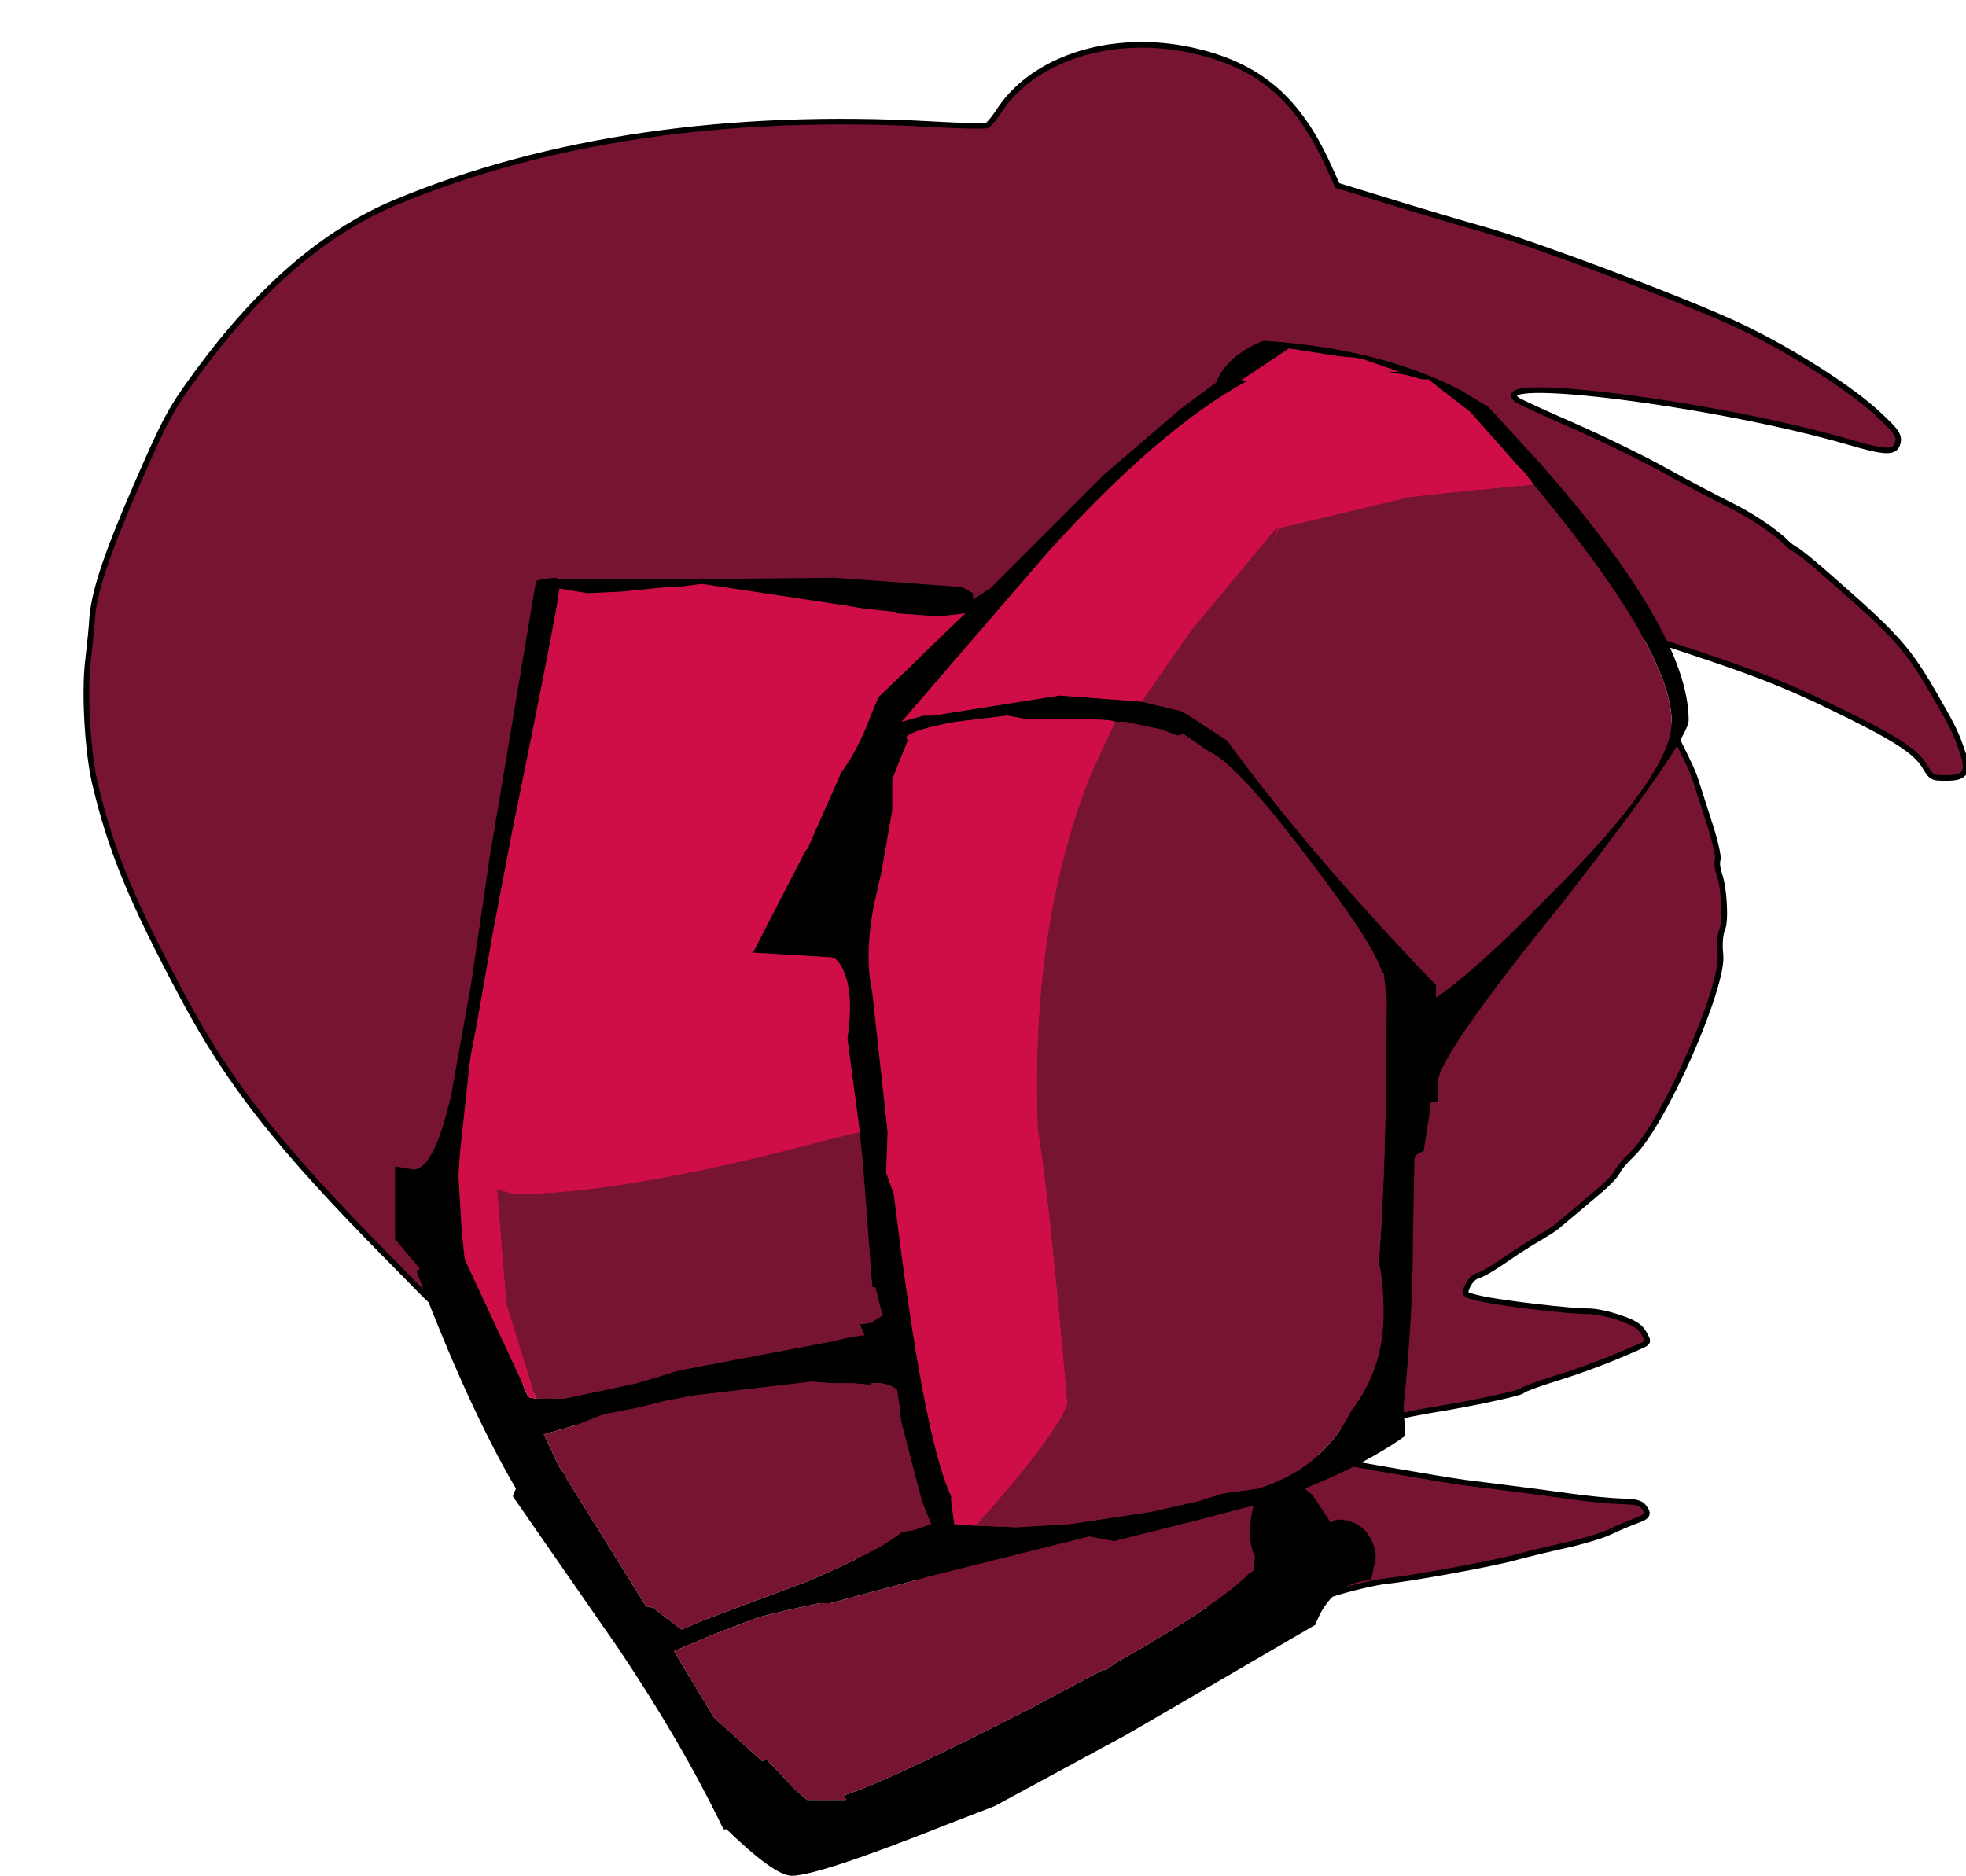 <?xml version='1.0' encoding='ASCII' standalone='yes'?>
<svg xmlns="http://www.w3.org/2000/svg" xmlns:xlink="http://www.w3.org/1999/xlink" version="1.1" width="6345.0px" height="6055.0px">
  <g>
    <g transform="translate( -1445,  85) scale(1.0 1.0)  rotate(0 0 0)">
  <sodipodi:namedview xmlns:sodipodi="http://sodipodi.sourceforge.net/DTD/sodipodi-0.dtd" xmlns:inkscape="http://www.inkscape.org/namespaces/inkscape" pagecolor="#ffffff" bordercolor="#666666" borderopacity="1" objecttolerance="10" gridtolerance="10" guidetolerance="10" inkscape:pageopacity="0" inkscape:pageshadow="2" inkscape:window-width="1920" inkscape:window-height="1017" id="namedview35" showgrid="false" inkscape:zoom="0.073562829" inkscape:cx="3980.0039" inkscape:cy="2514.6715" inkscape:window-x="-8" inkscape:window-y="-8" inkscape:window-maximized="1" inkscape:current-layer="svg33" inkscape:document-rotation="0"/>
  <defs id="defs31">
    <linearGradient gradientTransform="matrix(0.94,-3.38,1.47,0.41,3960,-7135)" gradientUnits="userSpaceOnUse" id="gradient0" spreadMethod="pad" x1="-819.2" x2="819.2">
      <stop offset="0.0" stop-color="#635b58" id="stop26"/>
      <stop offset="1.0" stop-color="#d3cebc" id="stop28"/>
    </linearGradient>
    <linearGradient gradientTransform="matrix(0.96,-3.51,1.5,0.42,7060,-625)" gradientUnits="userSpaceOnUse" id="gradient0-5" spreadMethod="pad" x1="-819.2" x2="819.2">
      <stop offset="0.0" stop-color="#635b58" id="stop34"/>
      <stop offset="1.0" stop-color="#d3cebc" id="stop36"/>
    </linearGradient>
    <linearGradient gradientTransform="matrix(0.67,-2.44,1.04,0.29,7040,440)" gradientUnits="userSpaceOnUse" id="gradient1" spreadMethod="pad" x1="-819.2" x2="819.2">
      <stop offset="0.0" stop-color="#635b58" id="stop39"/>
      <stop offset="1.0" stop-color="#d3cebc" id="stop41"/>
    </linearGradient>
    <linearGradient gradientTransform="matrix(0.94,-3.38,1.47,0.41,-7059.505,-5689.331)" gradientUnits="userSpaceOnUse" id="gradient0-7" spreadMethod="pad" x1="-819.2" x2="819.2">
      <stop offset="0.0" stop-color="#635b58" id="stop22"/>
      <stop offset="1.0" stop-color="#d3cebc" id="stop24"/>
    </linearGradient>
    <linearGradient gradientTransform="matrix(0.96,-3.51,1.5,0.42,7060,-625)" gradientUnits="userSpaceOnUse" id="gradient0-0" spreadMethod="pad" x1="-819.2" x2="819.2">
      <stop offset="0.0" stop-color="#635b58" id="stop34-4"/>
      <stop offset="1.0" stop-color="#d3cebc" id="stop36-4"/>
    </linearGradient>
    <linearGradient gradientTransform="matrix(0.67,-2.44,1.04,0.29,7040,440)" gradientUnits="userSpaceOnUse" id="gradient1-4" spreadMethod="pad" x1="-819.2" x2="819.2">
      <stop offset="0.0" stop-color="#635b58" id="stop39-3"/>
      <stop offset="1.0" stop-color="#d3cebc" id="stop41-8"/>
    </linearGradient>
  </defs>
  <path style="color:#000000;font-style:normal;font-variant:normal;font-weight:normal;font-stretch:normal;font-size:medium;line-height:normal;font-family:sans-serif;font-variant-ligatures:normal;font-variant-position:normal;font-variant-caps:normal;font-variant-numeric:normal;font-variant-alternates:normal;font-variant-east-asian:normal;font-feature-settings:normal;font-variation-settings:normal;text-indent:0;text-align:start;text-decoration:none;text-decoration-line:none;text-decoration-style:solid;text-decoration-color:#000000;letter-spacing:normal;word-spacing:normal;text-transform:none;writing-mode:lr-tb;direction:ltr;text-orientation:mixed;dominant-baseline:auto;baseline-shift:baseline;text-anchor:start;white-space:normal;shape-padding:0;shape-margin:0;inline-size:0;clip-rule:nonzero;display:inline;overflow:visible;visibility:visible;isolation:auto;mix-blend-mode:normal;color-interpolation:sRGB;color-interpolation-filters:linearRGB;solid-color:#000000;solid-opacity:1;vector-effect:none;fill:#761432;fill-opacity:1;fill-rule:nonzero;stroke:none;stroke-width:18.054;stroke-linecap:butt;stroke-linejoin:miter;stroke-miterlimit:4;stroke-dasharray:none;stroke-dashoffset:0;stroke-opacity:1;color-rendering:auto;image-rendering:auto;shape-rendering:auto;text-rendering:auto;enable-background:accumulate;stop-color:#000000" d="m 6750.954,4780.369 c -9.889,-14.006 -25.463,-18.085 -73.595,-19.275 -33.578,-0.83 -108.27,-8.123 -165.981,-16.206 -57.711,-8.084 -143.926,-19.573 -191.589,-25.532 -47.662,-5.959 -113.645,-14.238 -146.627,-18.398 -63.902,-8.059 -457.893,-76.455 -572.759,-99.43 -83.051,-16.612 -123.982,-45.608 -85.97,-60.903 12.31,-4.953 43.467,-8.131 69.239,-7.061 66.981,2.781 241.882,-17.377 341.838,-39.397 47.007,-10.356 112.652,-23.21 145.879,-28.565 123.132,-19.845 283.574,-54.263 286.715,-61.505 1.783,-4.111 49.268,-21.759 105.523,-39.216 92.341,-28.656 177.945,-61.059 270.615,-102.434 32.486,-14.504 32.727,-15.152 16.305,-43.714 -13.084,-22.756 -30.24,-33.624 -79.757,-50.524 -34.698,-11.843 -80.066,-21.153 -100.818,-20.691 -53.167,1.185 -281.551,-25.72 -346.446,-40.814 -53.361,-12.411 -54.065,-13.072 -42.461,-39.834 6.49,-14.968 19.927,-29.68 29.859,-32.694 20.458,-6.208 51.272,-24.468 110.931,-65.737 22.62,-15.647 61.755,-40.462 86.966,-55.143 25.211,-14.681 52.005,-31.783 59.543,-38.003 18.738,-15.463 85.152,-71.422 141.265,-119.026 25.563,-21.687 50.211,-48.038 54.772,-58.557 4.561,-10.519 26.104,-36.055 47.873,-56.746 101.381,-96.364 298.115,-542.836 285.162,-647.151 -3.406,-27.428 -1.061,-61.772 5.212,-76.321 12.837,-29.768 7.589,-134.275 -9.114,-181.59 -6.052,-17.144 -8.206,-37.652 -4.786,-45.573 3.421,-7.921 -7.185,-56.349 -23.568,-107.616 -16.383,-51.267 -38.776,-121.196 -49.762,-155.398 -10.986,-34.202 -68.601,-149.288 -128.033,-255.746 -59.432,-106.458 -105.993,-198.374 -103.47,-204.257 7.055,-16.464 58.614,-3.172 284.395,73.316 157.878,53.485 249.173,90.211 376.974,151.649 209.348,100.641 280.732,145.485 310.812,195.252 23.134,38.275 23.967,38.72 72.585,38.784 58.347,0.077 71.134,-19.424 51.57,-78.648 -21.101,-63.881 -30.438,-83.372 -87.283,-182.219 -90.93,-158.114 -123.182,-194.278 -351.224,-393.826 -48.92,-42.807 -94.575,-79.931 -101.455,-82.497 -6.88,-2.566 -20.138,-12.4 -29.462,-21.854 -36.478,-36.988 -116.081,-89.937 -188.026,-125.068 -41.467,-20.248 -134.026,-69.336 -205.688,-109.085 -71.662,-39.749 -204.754,-104.757 -295.76,-144.463 -91.006,-39.706 -171.452,-76.619 -178.769,-82.029 -114.697,-84.801 642.968,10.985 1068.637,135.1 122.308,35.662 149.589,36.066 158.724,2.348 6.237,-23.017 -4.507,-38.281 -67.979,-96.583 -96.068,-88.244 -304.308,-218.016 -469.987,-292.889 -185.03,-83.618 -640.489,-254.365 -793.282,-297.392 -71.704,-20.193 -208.504,-60.728 -304,-90.079 l -173.63,-53.365 -28.429,-62.755 C 5635.391,236.339 5513.371,130.345 5306.419,80.77 5046.699,18.554 4783.298,98 4669.137,272.984 c -14.336,21.974 -31.276,42.783 -37.645,46.244 -6.369,3.461 -85.628,2.029 -176.131,-3.181 -653.664,-37.631 -1245.604,48.393 -1733.075,251.859 -229.656,95.857 -438.384,275.145 -640.075,549.796 -87.062,118.557 -102.669,147.511 -198.838,368.887 -97.176,223.696 -137.296,346.574 -141.776,434.226 -0.907,17.75 -6.845,77.135 -13.194,131.966 -11.678,100.844 -0.336,292.681 23.164,391.79 51.319,216.431 117.426,376.854 283.97,689.117 150.304,281.813 312.64,487.528 668.888,847.627 40.309,40.745 84.197,85.393 97.528,99.218 55.476,57.533 271.822,248.427 340.547,300.484 158.194,119.828 327.784,235.412 457.792,312.009 111.995,65.984 865.702,347.963 999.443,373.914 209.02,40.558 568.359,46.439 876.577,14.347 62.629,-6.521 126.473,-7.157 141.876,-1.412 18.453,6.882 63.936,-0.66 133.346,-22.112 57.938,-17.906 133.654,-35.544 168.259,-39.194 86.025,-9.075 343.549,-56.266 415.777,-76.19 32.48,-8.96 104.493,-26.439 160.029,-38.842 55.536,-12.403 120.213,-31.762 143.726,-43.022 23.513,-11.259 59.726,-26.799 80.472,-34.532 44.268,-16.502 47.927,-21.86 31.156,-45.614 z" id="path850"/>
  <path style="color:#000000;font-style:normal;font-variant:normal;font-weight:normal;font-stretch:normal;font-size:medium;line-height:normal;font-family:sans-serif;font-variant-ligatures:normal;font-variant-position:normal;font-variant-caps:normal;font-variant-numeric:normal;font-variant-alternates:normal;font-variant-east-asian:normal;font-feature-settings:normal;font-variation-settings:normal;text-indent:0;text-align:start;text-decoration:none;text-decoration-line:none;text-decoration-style:solid;text-decoration-color:#000000;letter-spacing:normal;word-spacing:normal;text-transform:none;writing-mode:lr-tb;direction:ltr;text-orientation:mixed;dominant-baseline:auto;baseline-shift:baseline;text-anchor:start;white-space:normal;shape-padding:0;shape-margin:0;inline-size:0;clip-rule:nonzero;display:inline;overflow:visible;visibility:visible;isolation:auto;mix-blend-mode:normal;color-interpolation:sRGB;color-interpolation-filters:linearRGB;solid-color:#000000;solid-opacity:1;vector-effect:none;fill:#000000;fill-opacity:1;fill-rule:nonzero;stroke:none;stroke-linecap:butt;stroke-linejoin:miter;stroke-miterlimit:4;stroke-dasharray:none;stroke-dashoffset:0;stroke-opacity:1;color-rendering:auto;image-rendering:auto;shape-rendering:auto;text-rendering:auto;enable-background:accumulate;stop-color:#000000" d="m 5137.065,50.717 c -201.025,-2.018 -384.121,77.288 -475.488,217.334 -6.991,10.716 -14.669,21.214 -21.25,29.299 -3.291,4.042 -6.315,7.488 -8.748,9.986 -2.064,2.12 -3.36,3.048 -3.73,3.359 -0.625,0.177 -1.692,0.502 -2.898,0.617 -2.609,0.249 -6.439,0.456 -11.189,0.588 -9.501,0.264 -22.741,0.25 -38.619,-0.037 -31.755,-0.573 -74.114,-2.229 -119.262,-4.828 -654.764,-37.694 -1248.036,48.422 -1737.07,252.541 -231.554,96.649 -441.533,277.248 -643.873,552.783 -87.173,118.707 -103.645,149.193 -199.842,370.633 -97.296,223.971 -137.914,347.397 -142.512,437.363 -0.857,16.771 -6.809,76.659 -13.146,131.389 -11.906,102.807 -0.606,293.891 23.348,394.91 51.49,217.15 118.108,378.763 284.789,691.283 150.715,282.585 313.944,489.38 670.438,849.727 40.294,40.73 84.245,85.447 97.445,99.137 56.691,58.792 271.672,248.449 341.596,301.414 158.442,120.016 328.188,235.72 458.66,312.59 29.391,17.317 97.156,47.025 185.774,83.193 88.618,36.169 197.571,78.434 307.211,119.453 109.64,41.019 219.954,80.785 311.291,111.941 91.337,31.157 163.149,53.642 198.029,60.41 210.759,40.896 570.182,46.644 879.232,14.465 31.03,-3.231 62.433,-5.005 87.803,-5.258 12.685,-0.126 23.873,0.129 32.643,0.75 8.77,0.621 15.455,1.871 17.342,2.574 12.513,4.667 29.199,3.831 52.195,0.018 22.996,-3.813 52.019,-11.161 86.971,-21.963 57.415,-17.745 133.587,-35.365 166.541,-38.842 87.403,-9.221 343.222,-56.049 417.231,-76.465 32.084,-8.851 104.2,-26.363 159.596,-38.734 56.031,-12.514 119.963,-31.386 145.656,-43.69 23.175,-11.097 59.467,-26.663 79.727,-34.215 22.357,-8.334 35.421,-12.696 42.77,-23.455 3.674,-5.379 4.139,-12.731 2.256,-18.564 -1.883,-5.833 -5.274,-11.066 -9.649,-17.262 -5.994,-8.49 -15.002,-14.684 -27.543,-17.969 -12.541,-3.285 -28.906,-4.522 -53.203,-5.123 -32.603,-0.806 -107.563,-8.085 -164.953,-16.123 -57.771,-8.092 -143.971,-19.579 -191.721,-25.549 -47.659,-5.959 -113.642,-14.238 -146.617,-18.396 -62.181,-7.842 -457.765,-76.454 -572.117,-99.326 -40.815,-8.164 -71.249,-19.763 -84.936,-29.459 -6.843,-4.848 -8.069,-8.584 -8.068,-8.59 1e-4,0 -0.211,-0.093 0.928,-1.199 1.139,-1.107 3.672,-2.805 7.705,-4.428 4.328,-1.742 15.004,-3.948 27.117,-5.184 12.113,-1.235 26.012,-1.746 38.377,-1.232 69.438,2.883 243.169,-17.354 344.156,-39.602 46.815,-10.313 112.543,-23.177 145.373,-28.469 61.767,-9.955 132.751,-23.539 188.81,-35.565 28.03,-6.013 52.309,-11.629 69.945,-16.244 8.818,-2.308 15.95,-4.352 21.254,-6.152 2.652,-0.9 4.822,-1.717 6.758,-2.637 0.968,-0.46 1.875,-0.926 2.92,-1.654 0.653,-0.455 1.477,-1.141 2.33,-2.178 0.132,-0.088 0.163,-0.118 0.508,-0.316 1.119,-0.645 3.149,-1.661 5.779,-2.842 5.261,-2.361 13.002,-5.458 22.453,-8.971 18.903,-7.025 44.727,-15.766 72.719,-24.453 92.672,-28.759 178.662,-61.31 271.619,-102.812 8.14,-3.635 14.384,-6.413 19.455,-9.393 5.071,-2.979 9.655,-6.487 11.816,-12.281 2.161,-5.794 0.804,-11.667 -1.355,-16.891 -2.159,-5.224 -5.347,-10.731 -9.465,-17.893 -7.082,-12.318 -16.014,-22.224 -29.211,-30.584 -13.197,-8.36 -30.439,-15.444 -55.455,-23.982 -35.605,-12.152 -80.192,-21.703 -103.936,-21.174 -49.548,1.105 -281.551,-26.009 -344.199,-40.58 -13.327,-3.1 -23.303,-5.465 -30.221,-7.549 -6.918,-2.084 -10.579,-4.157 -11.24,-4.777 -0.662,-0.621 -0.347,0.966 0.07,-1.328 0.418,-2.294 2.284,-7.149 5.166,-13.797 2.77,-6.388 7.28,-13.14 12.021,-18.332 4.742,-5.192 10.035,-8.664 12.178,-9.314 22.754,-6.905 53.613,-25.564 113.443,-66.951 22.286,-15.416 61.474,-40.266 86.373,-54.766 25.442,-14.816 51.373,-31.107 60.746,-38.842 18.908,-15.604 85.228,-71.484 141.359,-119.104 13.066,-11.084 25.816,-23.279 36.016,-34.184 10.2,-10.905 17.652,-19.486 21.199,-27.666 1.278,-2.947 7.662,-12.326 16.102,-22.33 8.439,-10.004 19.089,-21.372 29.707,-31.465 26.811,-25.485 58.074,-71.784 90.773,-129.176 32.7,-57.392 66.497,-125.722 96.725,-194.322 30.228,-68.6 56.876,-137.436 75.225,-195.92 18.348,-58.484 28.86,-105.755 25.18,-135.389 -1.615,-13.005 -1.882,-28.001 -0.977,-41.264 0.906,-13.263 3.244,-25.093 5.519,-30.371 8.117,-18.822 9.072,-51.877 7.246,-88.24 -1.825,-36.363 -7.191,-74.584 -16.139,-99.93 -2.762,-7.824 -4.691,-16.683 -5.479,-24.182 -0.787,-7.498 0.156,-14.082 0.469,-14.807 1.428,-3.306 1.374,-5.607 1.381,-8.354 0.01,-2.746 -0.228,-5.777 -0.641,-9.24 -0.825,-6.926 -2.392,-15.531 -4.568,-25.469 -4.353,-19.876 -11.158,-45 -19.428,-70.881 -16.384,-51.272 -38.778,-121.197 -49.768,-155.41 -5.997,-18.669 -23.094,-55.56 -46.371,-102.057 -23.277,-46.496 -52.587,-101.976 -82.373,-155.33 -29.666,-53.14 -56.123,-102.661 -74.797,-139.524 -9.337,-18.431 -16.735,-33.718 -21.562,-44.574 -2.384,-5.361 -4.117,-9.62 -5.123,-12.48 1.202,-0.274 2.897,-0.535 5.672,-0.498 7.863,0.106 21.681,2.425 42.381,7.762 41.4,10.673 110.733,33.096 223.576,71.324 157.69,53.421 248.405,89.915 375.959,151.234 209.126,100.535 278.947,145.376 306.998,191.787 11.584,19.165 18.115,30.553 30.207,37.014 12.092,6.461 25.755,6.095 50.092,6.127 15.09,0.02 27.587,-1.161 38.041,-4.312 10.454,-3.151 19.126,-8.621 24.521,-16.85 10.791,-16.457 7.648,-38.895 -2.41,-69.344 -21.178,-64.115 -31.14,-84.968 -88.027,-183.889 v 0 c -91.094,-158.399 -124.972,-196.492 -353.103,-396.117 -24.534,-21.469 -48.238,-41.504 -66.742,-56.551 -9.252,-7.523 -17.196,-13.794 -23.365,-18.422 -3.085,-2.314 -5.719,-4.214 -7.934,-5.701 -2.215,-1.487 -3.538,-2.494 -6.205,-3.488 -3.362,-1.254 -17.67,-11.1 -26.188,-19.736 v 0 c -38.064,-38.596 -117.692,-91.294 -190.492,-126.842 -41.057,-20.048 -133.736,-69.188 -205.272,-108.867 -72.157,-40.023 -205.17,-104.984 -296.529,-144.844 -45.457,-19.833 -88.283,-38.972 -120.613,-53.807 -16.165,-7.418 -29.711,-13.762 -39.607,-18.557 -4.948,-2.397 -8.989,-4.411 -11.936,-5.947 -2.947,-1.536 -5.147,-2.919 -4.855,-2.703 -5.138,-3.799 -6.825,-6.385 -7.416,-7.23 0.36,-0.303 0.445,-0.487 1.596,-1.059 7.249,-3.603 29.015,-7.05 59.328,-7.545 60.625,-0.991 157.756,6.854 271.674,21.256 227.835,28.804 523.509,83.774 735.561,145.603 61.318,17.879 98.755,27.174 124.195,27.551 12.72,0.188 22.985,-1.984 30.879,-7.674 7.894,-5.689 12.309,-14.306 14.891,-23.834 3.592,-13.258 1.59,-27.316 -9.18,-42.617 -10.77,-15.301 -29.568,-33.73 -61.406,-62.975 -97.607,-89.657 -305.716,-219.151 -472.375,-294.467 C 6849.803,862.367 6395.43,691.967 6241.145,648.52 6169.591,628.369 6032.763,587.826 5937.35,558.5 l -169.738,-52.17 -26.75,-59.047 C 5642.903,231.046 5517.526,122.059 5308.521,71.992 5251.043,58.223 5193.351,51.282 5137.065,50.717 Z m -0.029,18.156 c 54.844,0.505 111.132,7.225 167.281,20.676 204.899,49.084 323.562,152.084 420.1,365.186 l 30.109,66.463 177.519,54.561 c 95.579,29.377 232.351,69.904 304.205,90.139 151.3,42.607 607.845,213.702 792.012,296.93 164.698,74.43 373.069,204.481 467.598,291.311 31.634,29.058 49.944,47.412 58.855,60.072 8.911,12.661 9.162,17.743 6.518,27.502 -1.986,7.33 -4.407,11.307 -8.02,13.91 -3.612,2.603 -9.526,4.423 -20.057,4.268 -21.061,-0.312 -58.418,-9.047 -119.408,-26.83 -213.617,-62.286 -509.609,-117.266 -738.35,-146.184 -114.37,-14.459 -211.754,-22.418 -274.234,-21.396 -31.24,0.511 -53.173,2.524 -67.068,9.43 -3.474,1.726 -6.627,3.869 -9.043,7.168 -2.416,3.299 -3.641,8.021 -2.953,12.195 1.376,8.348 7.157,13.726 15.117,19.611 2.121,1.568 4.036,2.523 7.244,4.195 3.208,1.673 7.364,3.741 12.408,6.186 10.09,4.889 23.715,11.268 39.951,18.719 32.474,14.901 75.375,34.072 120.924,53.945 90.653,39.551 223.823,104.608 294.99,144.082 71.788,39.819 164.231,88.855 206.107,109.303 71.091,34.714 150.667,87.915 185.559,123.295 10.13,10.272 22.336,20.097 32.734,23.975 -0.948,-0.353 0.661,0.361 2.451,1.562 1.79,1.202 4.235,2.956 7.162,5.152 5.855,4.392 13.672,10.559 22.809,17.988 18.273,14.858 41.858,34.79 66.244,56.129 227.953,199.469 258.575,233.703 349.342,391.533 56.802,98.772 65.513,116.901 86.537,180.549 9.505,28.776 9.752,45.701 4.453,53.781 -2.649,4.04 -6.89,7.131 -14.633,9.465 -7.743,2.334 -18.723,3.562 -32.807,3.543 -24.282,-0.032 -35.345,-0.65 -41.608,-3.996 -6.263,-3.346 -11.714,-11.32 -23.264,-30.43 -32.108,-53.124 -105.058,-97.971 -314.627,-198.719 -128.048,-61.557 -219.923,-98.514 -377.988,-152.062 -112.938,-38.26 -182.274,-60.728 -224.863,-71.707 -21.295,-5.49 -35.8,-8.186 -46.645,-8.332 -5.422,-0.073 -10.039,0.446 -14.299,2.238 -4.259,1.792 -8.028,5.388 -9.781,9.477 -1.988,4.635 -0.793,5.868 -0.441,7.525 0.352,1.658 0.852,3.255 1.5,5.109 1.296,3.709 3.209,8.338 5.734,14.018 5.051,11.359 12.534,26.808 21.951,45.398 18.834,37.18 45.375,86.846 75.141,140.164 29.646,53.104 58.858,108.4 81.992,154.611 23.135,46.212 40.339,83.963 45.328,99.496 10.983,34.192 33.377,104.123 49.758,155.385 v 0 c 8.112,25.387 14.802,50.111 18.992,69.246 2.095,9.567 3.562,17.758 4.275,23.742 0.356,2.992 0.518,5.444 0.514,7.062 0,1.619 -0.473,2.564 0.1,1.238 -3.107,7.197 -2.797,14.828 -1.85,23.85 0.947,9.022 3.12,18.988 6.41,28.309 7.756,21.97 13.366,59.661 15.131,94.822 1.765,35.161 -1.073,69.242 -5.793,80.188 v 0 c -3.997,9.27 -5.968,21.888 -6.951,36.291 -0.984,14.403 -0.721,30.294 1.07,44.717 2.797,22.524 -6.424,70.18 -24.488,127.76 -18.064,57.579 -44.509,125.942 -74.518,194.045 -30.009,68.103 -63.596,135.98 -95.893,192.664 -32.297,56.684 -63.644,102.33 -87.523,125.027 -11.151,10.599 -22.156,22.343 -31.07,32.91 -8.915,10.567 -15.582,19.215 -18.865,26.787 -1.014,2.339 -8.165,12.194 -17.82,22.516 -9.655,10.322 -22.012,22.147 -34.51,32.75 -56.094,47.588 -122.601,103.622 -141.17,118.945 v 0 c -5.702,4.706 -33.359,22.617 -58.34,37.164 -25.523,14.863 -64.605,39.641 -87.559,55.52 -59.487,41.151 -90.257,59.013 -108.418,64.523 -7.789,2.364 -14.181,7.754 -20.264,14.414 -6.082,6.66 -11.536,14.747 -15.256,23.326 -2.92,6.734 -5.317,11.997 -6.363,17.742 -1.046,5.745 0.604,13.289 5.338,17.73 4.734,4.441 10.527,6.531 18.387,8.898 7.859,2.367 17.985,4.74 31.338,7.846 67.141,15.616 291.905,42.313 348.691,41.047 17.761,-0.396 63.911,8.676 97.701,20.209 24.5,8.362 40.594,15.161 51.625,22.148 11.031,6.988 17.219,13.894 23.221,24.332 4.093,7.12 7.035,12.405 8.434,15.789 1.399,3.384 1.03,3.934 1.123,3.686 0.093,-0.248 -0.449,0.91 -4.047,3.023 -3.598,2.114 -9.566,4.855 -17.668,8.473 -92.382,41.246 -177.602,73.503 -269.611,102.057 -28.263,8.771 -54.307,17.581 -73.656,24.771 -9.675,3.595 -17.657,6.775 -23.559,9.424 -2.951,1.325 -5.362,2.497 -7.4,3.672 -1.019,0.587 -1.94,1.158 -2.932,1.933 -0.544,0.425 -1.177,0.904 -1.85,1.66 -0.871,0.399 -2.385,1.01 -4.524,1.736 -4.553,1.546 -11.432,3.534 -20.021,5.781 -17.178,4.495 -41.295,10.081 -69.16,16.059 -55.729,11.955 -126.532,25.502 -187.897,35.393 -33.623,5.419 -99.186,18.264 -146.385,28.662 -98.926,21.794 -274.998,41.872 -339.522,39.193 -13.406,-0.557 -27.973,-0.014 -40.959,1.311 -12.986,1.324 -24.042,3.183 -32.023,6.394 -5.47,2.201 -9.973,4.755 -13.547,8.227 -3.574,3.471 -6.176,8.284 -6.387,13.41 -0.421,10.252 6.651,17.673 15.67,24.062 18.038,12.779 49.596,23.982 91.832,32.43 115.38,23.078 507.778,91.259 573.4,99.535 32.99,4.16 98.971,12.439 146.637,18.398 47.575,5.948 133.803,17.44 191.455,25.516 58.032,8.129 132.458,15.437 167.012,16.291 23.835,0.589 39.323,1.985 49.074,4.539 9.751,2.554 13.475,5.402 17.369,10.918 4.011,5.682 6.452,10.027 7.217,12.395 0.764,2.368 0.693,1.842 0.016,2.834 -1.355,1.984 -12.257,8.553 -34.168,16.721 -21.233,7.915 -57.366,23.429 -81.217,34.85 -21.333,10.215 -86.754,30.061 -141.795,42.353 -55.677,12.434 -127.587,29.88 -160.463,38.949 -70.448,19.434 -329.675,66.984 -414.322,75.914 -36.255,3.825 -111.517,21.479 -169.977,39.547 -34.459,10.65 -62.883,17.8 -84.594,21.4 -21.711,3.6 -36.994,3.094 -42.934,0.879 -5.815,-2.169 -12.887,-2.994 -22.377,-3.666 -9.49,-0.672 -21.066,-0.927 -34.096,-0.797 -26.06,0.259 -57.894,2.063 -89.492,5.354 -307.386,32.006 -666.643,25.992 -873.924,-14.229 -31.991,-6.207 -104.543,-28.7 -195.641,-59.775 -91.098,-31.075 -201.289,-70.794 -310.793,-111.762 -109.504,-40.968 -218.335,-83.19 -306.715,-119.262 -88.38,-36.072 -156.826,-66.356 -183.432,-82.031 -129.544,-76.324 -298.978,-191.788 -456.924,-311.428 -67.527,-51.15 -285.238,-243.281 -339.5,-299.555 -13.462,-13.961 -57.283,-58.541 -97.607,-99.301 -356.004,-359.852 -517.448,-564.485 -667.34,-845.525 -166.406,-312.005 -232.003,-471.24 -283.152,-686.951 -23.048,-97.199 -34.432,-289.789 -22.98,-388.67 6.361,-54.932 12.285,-113.813 13.242,-132.543 4.361,-85.338 43.983,-207.669 141.039,-431.09 96.141,-221.313 110.882,-248.734 197.834,-367.141 201.042,-273.767 408.518,-451.746 636.275,-546.811 485.909,-202.814 1076.516,-288.745 1729.08,-251.178 45.355,2.611 87.88,4.276 119.973,4.855 16.046,0.29 29.469,0.311 39.449,0.033 4.99,-0.139 9.104,-0.347 12.402,-0.662 3.298,-0.315 4.775,0.245 9.137,-2.125 3.452,-1.876 5.728,-4.167 8.711,-7.23 2.983,-3.063 6.282,-6.842 9.814,-11.182 7.065,-8.679 15.025,-19.575 22.369,-30.832 87.01,-133.367 264.467,-210.847 460.338,-209.043 z M 6692.941,1967.342 c 0.087,-0.012 0.056,0.351 0.055,0.703 -0.028,-0.11 -0.142,-0.445 -0.156,-0.514 -0.02,-0.097 0.034,-0.18 0.102,-0.189 z m -341.576,2430.682 c -0.499,0.608 -1.007,1.247 -1.543,2.482 0.591,-1.362 1.124,-2.078 1.543,-2.482 z m 15.021,9.664 c -0.771,1.778 -1.233,2.197 -1.529,2.375 0.508,-0.621 1.022,-1.206 1.529,-2.375 z" id="path852"/>
</g>
    <g>
  <sodipodi:namedview xmlns:sodipodi="http://sodipodi.sourceforge.net/DTD/sodipodi-0.dtd" xmlns:inkscape="http://www.inkscape.org/namespaces/inkscape" pagecolor="#ffffff" bordercolor="#666666" borderopacity="1" objecttolerance="10" gridtolerance="10" guidetolerance="10" inkscape:pageopacity="0" inkscape:pageshadow="2" inkscape:window-width="1920" inkscape:window-height="1017" id="namedview35" showgrid="false" inkscape:zoom="0.14037985" inkscape:cx="3172.5" inkscape:cy="3027.5" inkscape:window-x="-8" inkscape:window-y="-8" inkscape:window-maximized="1" inkscape:current-layer="svg33"/>
  <path d="m 2185,1870 510,-5 410,30 35,20 v 20 l 55,-35 365,-365 250,-215 115,-85 q 30,-80 140,-130 l 15,-5 q 375,25 635,160 l 90,55 165,180 q 480,545 480,830 0,65 -400,580 -410,505 -410,590 v 45 15 l -25,5 v 25 l -20,130 -20,10 -10,10 -5,265 q 0,250 -30,540 l 5,95 q -125,90 -325,170 l 25,20 60,90 20,-10 q 55,0 90,35 35,40 35,90 l -15,70 q -130,10 -180,145 l -610,355 -425,230 -155,60 q -415,165 -500,165 -55,0 -210,-150 h -10 q -135,-280 -340,-585 l -340,-490 10,-25 q -155,-265 -320,-700 l 10,-10 -80,-95 v -235 l 60,10 q 65,0 120,-235 l 65,-360 60,-410 150,-895 20,-5 40,-5 h 5 l 5,5 h 15 370 m 590,1785 -40,-300 v -5 q 20,-135 -10,-210 -20,-50 -45,-50 l -250,-15 170,-330 10,-10 v -5 l 100,-225 v -5 q 60,-80 100,-190 l 25,-60 120,-115 5,-5 30,-30 125,-120 -85,10 -135,-10 -10,-5 -95,-10 -60,-10 -330,-50 -135,-20 -80,10 h -30 l -150,15 -110,5 -90,-15 q 0,40 -155,800 l -60,315 -50,285 -20,105 -5,35 -30,280 -5,75 10,175 10,95 170,365 35,80 25,5 h 90 l 235,-50 100,-30 30,-10 130,-25 370,-70 65,-15 40,-5 -15,-35 35,-5 40,-25 -5,-10 -20,-80 h -10 l -30,-395 -10,-100 v -5 m 825,-1325 -20,-5 -100,-5 h -45 -20 -110 l -55,-10 -165,20 q -140,25 -160,50 l 5,10 -50,125 v 80 20 l -35,200 -25,110 q -30,160 -5,275 l 50,455 -5,130 25,70 q 95,785 185,975 v 15 l 10,75 70,5 130,5 170,-10 265,-40 155,-35 30,-10 50,-15 110,-15 q 210,-65 300,-250 105,-135 105,-315 0,-100 -15,-165 25,-315 25,-855 l -10,-80 h -5 q -20,-85 -250,-385 -225,-295 -310,-330 l -80,-55 -20,5 -50,-20 -120,-25 h -20 -5 -5 m 1350,-765 -30,-40 -20,-20 -155,-175 -135,-105 h -20 l -55,-15 -60,-10 h 40 l -115,-40 -25,-5 -55,-5 -160,-25 -150,100 -5,5 h 20 q -285,155 -645,555 l -470,545 70,-20 h 30 l 410,-65 265,20 125,30 20,10 130,85 15,20 q 265,360 660,770 v 40 q 130,-90 355,-320 405,-400 405,-570 0,-230 -445,-765 m -1095,3345 -260,65 -80,-15 -520,130 -315,85 h -35 l -115,25 -80,20 -145,55 -130,55 130,215 50,45 105,95 15,-5 80,85 20,20 30,25 h 125 l -5,-15 55,-20 q 165,-65 545,-260 l 235,-125 h 10 l 35,-25 q 320,-180 425,-285 l 15,-10 v -10 l 5,-35 q -30,-60 -5,-165 l -190,50 m -1670,-395 -30,5 -100,25 -105,20 -90,35 -105,30 40,85 5,10 5,10 10,15 5,5 5,10 5,10 255,410 25,5 5,5 5,5 80,60 70,-30 335,-125 q 245,-105 305,-160 l 35,-5 60,-20 -30,-75 -65,-250 -5,-30 v -10 l -10,-70 q -35,-25 -85,-20 v 5 l -60,-5 h -65 l -65,-5 -385,45 -50,10" fill="#000000" fill-rule="evenodd" stroke="none" id="path18" style="stroke-width:100"/>
  <path d="m 1730,4515 -25,-5 -35,-80 -170,-365 -10,-95 -10,-175 5,-75 30,-280 5,-35 20,-105 50,-285 60,-315 q 155,-760 155,-800 l 90,15 110,-5 150,-15 h 30 l 80,-10 135,20 330,50 60,10 95,10 10,5 135,10 85,-10 -125,120 -30,30 -5,5 -120,115 -25,60 q -40,110 -100,190 v 5 l -100,225 v 5 l -10,10 -170,330 250,15 q 25,0 45,50 30,75 10,210 v 5 l 40,300 -105,25 q -655,175 -1010,175 l -55,-15 30,370 95,305 m 1420,410 -70,-5 -10,-75 v -15 q -90,-190 -185,-975 l -25,-70 5,-130 -50,-455 q -25,-115 5,-275 l 25,-110 35,-200 v -20 -80 l 50,-125 -5,-10 q 20,-25 160,-50 l 165,-20 55,10 h 110 20 45 l 100,5 20,5 -75,160 q -200,495 -175,1155 40,245 95,885 -25,90 -295,395 m 535,-2660 -265,-20 -410,65 h -30 l -70,20 470,-545 q 360,-400 645,-555 h -20 l 5,-5 150,-100 160,25 55,5 25,5 115,40 h -40 l 60,10 55,15 h 20 l 135,105 155,175 20,20 30,40 -215,20 -185,20 -315,75 -105,25 -30,55 25,-55 -10,5 -270,325 -160,230" fill="#cf0e48" fill-rule="evenodd" stroke="none" id="path20" style="stroke-width:100"/>
  <path d="m 1730,4515 -95,-305 -30,-370 55,15 q 355,0 1010,-175 l 105,-25 v 5 l 10,100 30,395 h 10 l 20,80 5,10 -40,25 -35,5 15,35 -40,5 -65,15 -370,70 -130,25 -30,10 -100,30 -235,50 h -90 M 3600,2330 h 5 5 20 l 120,25 50,20 20,-5 80,55 q 85,35 310,330 230,300 250,385 h 5 l 10,80 q 0,540 -25,855 15,65 15,165 0,180 -105,315 -90,185 -300,250 l -110,15 -50,15 -30,10 -155,35 -265,40 -170,10 -130,-5 q 270,-305 295,-395 -55,-640 -95,-885 -25,-660 175,-1155 l 75,-160 m 85,-65 160,-230 270,-325 10,-5 -25,55 30,-55 105,-25 315,-75 185,-20 215,-20 q 445,535 445,765 0,170 -405,570 -225,230 -355,320 v -40 q -395,-410 -660,-770 l -15,-20 -130,-85 -20,-10 -125,-30 m -1500,2250 50,-10 385,-45 65,5 h 65 l 60,5 v -5 q 50,-5 85,20 l 10,70 v 10 l 5,30 65,250 30,75 -60,20 -35,5 q -60,55 -305,160 l -335,125 -70,30 -80,-60 -5,-5 -5,-5 -25,-5 -255,-410 -5,-10 -5,-10 -5,-5 -10,-15 -5,-10 -5,-10 -40,-85 105,-30 90,-35 105,-20 100,-25 30,-5 m 1670,395 190,-50 q -25,105 5,165 l -5,35 v 10 l -15,10 q -105,105 -425,285 l -35,25 h -10 l -235,125 q -380,195 -545,260 l -55,20 5,15 h -125 l -30,-25 -20,-20 -80,-85 -15,5 -105,-95 -50,-45 -130,-215 130,-55 145,-55 80,-20 115,-25 h 35 l 315,-85 520,-130 80,15 260,-65" fill="#761432" fill-rule="evenodd" stroke="none" id="path22" style="stroke-width:100"/>
  <defs id="defs31">
    <linearGradient gradientTransform="matrix(0.94,-3.38,1.47,0.41,-55,-8160)" gradientUnits="userSpaceOnUse" id="gradient0" spreadMethod="pad" x1="-819.2" x2="819.2">
      <stop offset="0.0" stop-color="#635b58" id="stop26"/>
      <stop offset="1.0" stop-color="#d3cebc" id="stop28"/>
    </linearGradient>
  </defs>
</g>
  </g>
</svg>
